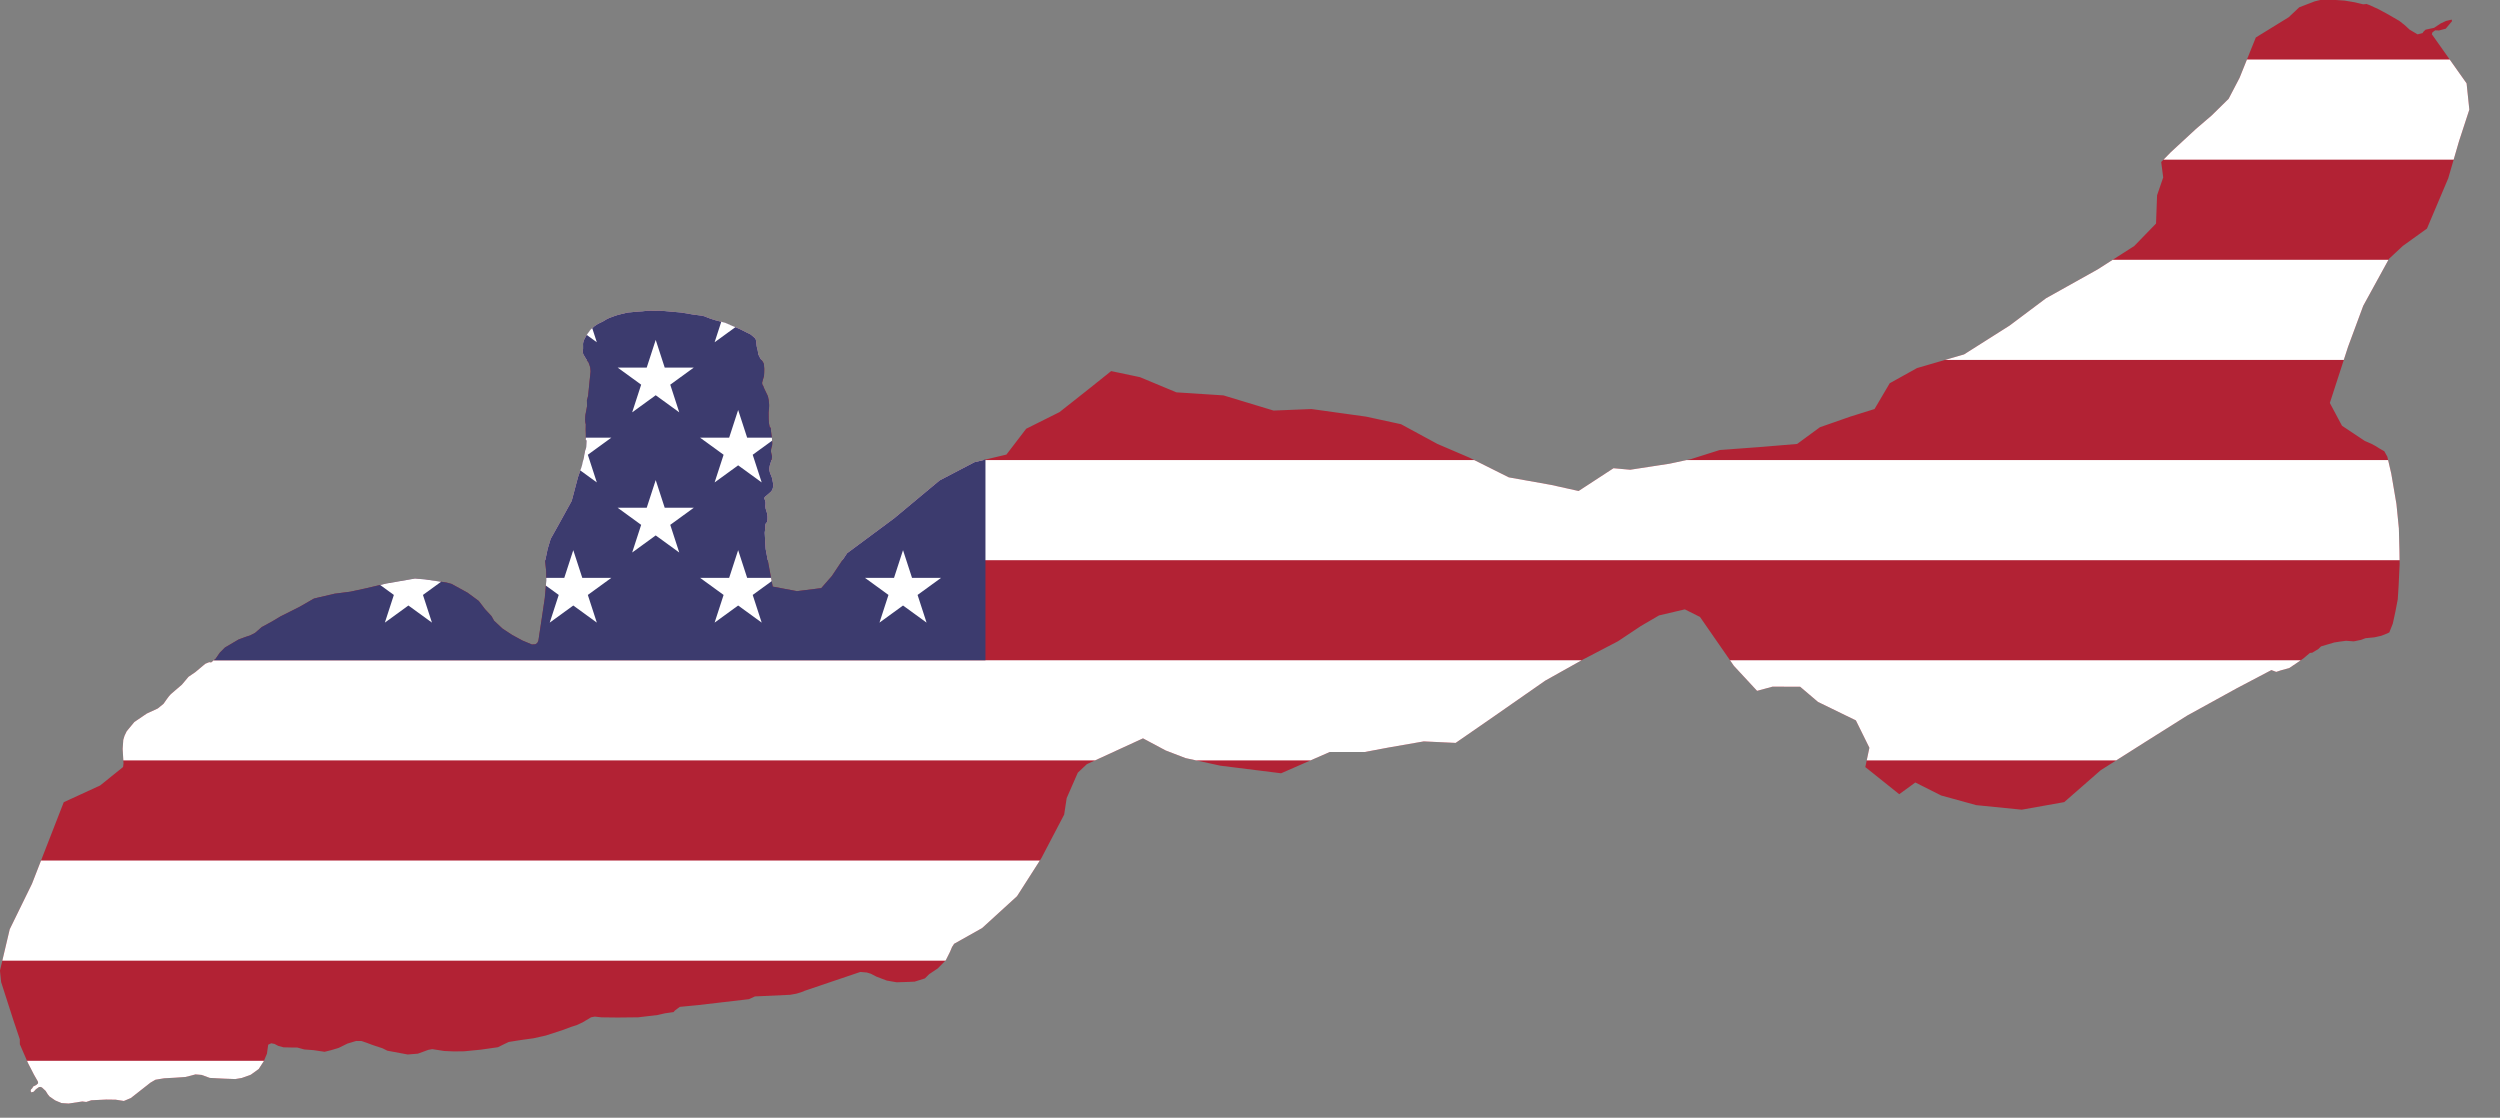 <?xml version="1.0" encoding="UTF-8" standalone="no"?>
<!-- Created with Inkscape (http://www.inkscape.org/) -->

<svg
   xmlns:dc="http://purl.org/dc/elements/1.1/"
   xmlns:cc="http://creativecommons.org/ns#"
   xmlns:rdf="http://www.w3.org/1999/02/22-rdf-syntax-ns#"
   xmlns:svg="http://www.w3.org/2000/svg"
   xmlns="http://www.w3.org/2000/svg"
   xmlns:xlink="http://www.w3.org/1999/xlink"
   xmlns:sodipodi="http://sodipodi.sourceforge.net/DTD/sodipodi-0.dtd"
   xmlns:inkscape="http://www.inkscape.org/namespaces/inkscape"
   width="537.908"
   height="240.494"
   viewBox="0 0 142.322 63.631"
   version="1.1"
   id="svg8"
   inkscape:version="0.92.4 (5da689c313, 2019-01-14)"
   sodipodi:docname="geneva_am.svg">
  <rect x="0" y="0" width="142.322" height="63.631" fill="#808080" stroke="none"/>
  <defs
     id="defs2">
    <clipPath
       clipPathUnits="userSpaceOnUse"
       id="clipPath875">
      <path
         inkscape:connector-curvature="0"
         id="path877"
         d="m 11.171,3029.888 3.557,34.375 3.743,11.653 6.397,19.881 3.291,10.193 2.76,8.574 3.106,9.662 7.406,22.96 10.538,32.782 2.787,8.229 13.299,39.524 2.575,7.672 v 0.821 l 0.104,14.148 24.5,56.459 17.705,34.454 9.715,16.988 0.557,0.93 2.097,4.195 v 4.195 l -5.043,4.617 -9.635,4.913 -2.389,4.616 -4.3,4.377 -0.982,4.46 2.442,4.247 2.654,-1.435 2.097,0.608 3.955,-3.4 4.858,-5.335 9.105,-6.556 4.194,-0.468 1.513,0.53 3.238,1.165 9.423,8.786 1.752,1.622 5.707,9.423 5.787,7.247 16.988,11.679 18.554,7.91 21.846,1.461 40.825,-6.211 11.865,1.487 14.891,-5.043 19.802,-0.956 25.217,-1.195 28.084,0.364 24.659,3.873 20.97,-8.786 58.715,-46.107 14.891,-8.706 25.933,-4.325 33.1,-1.804 31.11,-2.178 29.995,-7.698 18.023,1.513 24.872,9.025 43.718,2.23 32.543,1.195 19.457,-3.265 26.995,-9.715 23.783,-17.174 15.05,-23.253 9.556,-22.615 3.77,-26.969 9.237,-4.221 9.848,2.017 10.91,5.734 15.9,4.377 24.925,0.556 16.563,0.155 20.651,5.628 27.685,2.095 33.286,4.965 20.598,-5.152 21.58,-6.53 1.991,-0.982 24.474,-12.024 13.697,-4.112 12.263,-3.691 15.979,0.208 14.228,4.804 19.271,7.22 29.65,9.795 14.121,7.114 61.21,11.388 30.393,-2.443 31.269,-11.414 11.786,-2.204 35.489,5.548 28.96,1.3 31.561,-0.364 49.876,-4.913 51.071,-7.3 16.696,-8.361 15.634,-7.38 36.524,-5.813 37.321,-5.152 36.817,-8.202 49,-15.847 26.73,-9.954 17.599,-5.654 17.015,-7.963 25.774,-15.342 11.095,-2.017 20.014,2.178 48.39,0.556 61.582,-0.666 57.998,-6.875 8.786,-2.017 13.405,-3.103 8.733,-1.248 16.935,-2.417 4.034,-4.564 7.114,-5.415 7.671,-5.681 53.407,-5.121 153.769,-17.891 17.917,-8.255 105.433,-4.83 18.767,-3.4 14.201,-4.273 11.069,-4.538 166.271,-56.273 19.616,1.7 11.945,3.691 17.041,8.813 30.685,11.653 29.57,5.121 35.516,-1.139 18.475,-0.847 15.342,-4.83 15.369,-4.83 12.794,-12.794 25.561,-17.041 24.447,-25.005 12.502,-25.031 5.972,-14.201 6.238,-9.662 83.853,-47.089 104.61,-95.479 72.731,-113.688 68.483,-130.782 7.486,-49.319 33.366,-76.314 27.102,-25.509 168.236,-77.322 68.218,36.392 59.114,22.722 104.583,22.748 181.905,22.748 145.514,-63.679 h 104.583 l 72.757,-13.643 104.583,-18.183 95.505,4.538 118.227,-81.835 150.053,-104.61 113.688,-63.652 104.583,-54.575 68.218,-45.47 54.575,-31.826 77.296,-18.183 45.47,22.722 101.611,146.576 69.439,74.906 46.346,-12.608 82.737,0.312 53.459,45.469 113.449,55.292 40.506,82.047 -12.236,57.813 101.69,81.305 48.151,-35.145 77.43,38.967 105.034,28.933 136.436,13.643 127.305,-22.722 109.149,-95.505 136.409,-86.401 122.793,-77.296 148.619,-81.835 103.708,-54.548 14.546,5.441 13.643,-4.538 25.005,-6.822 20.465,-13.644 21.819,-14.997 20.014,-16.829 6.902,-0.66 18.66,-11.361 7.618,-7.538 39.816,-11.812 17.944,-2.735 17.28,-2.282 16.325,1.248 4.247,0.312 2.469,0.208 22.192,-4.564 12.98,-4.913 27.287,-2.735 20.015,-4.538 11.811,-4.538 12.263,-5.468 10.459,-26.385 7.592,-34.984 7.3,-38.224 2.599,-41.037 3.026,-64.953 -0.52,-38.144 -1.383,-51.92 -0.415,-16.298 -7.273,-72.757 -15.475,-90.94 -10.379,-44.7 -1.435,-6.238 -9.104,-16.377 -13.644,-7.724 -12.264,-7.725 -13.643,-7.273 -19.032,-8.228 -68.219,-45.47 -36.391,-68.219 54.574,-168.236 45.47,-122.793 77.323,-140.974 41.488,-38.648 72.147,-51.84 63.706,-150.505 32.462,-111.618 30.818,-94.311 -2.599,-24.952 -5.601,-53.698 -104.186,-147.266 1.726,-5.441 8.176,-6.185 11.732,0.364 20.067,-5.335 18.899,-22.642 -0.608,-2.599 -0.468,-1.965 -16.722,3.956 -15.821,7.3 -20.519,13.537 -25.003,5.256 -6.079,5.574 -3.213,4.83 -5.972,1.513 -8.839,2.256 -18.502,-10.909 -5.468,-3.239 -13.989,-12.954 -16.723,-13.272 -36.764,-21.208 -24.341,-13.113 -26.385,-12.264 -11.388,-4.325 -2.417,0.691 -7.247,0.53 -25.19,-6.025 -29.862,-5.017 -46.929,-3.289 -21.393,0.208 -21.315,5.178 -46.744,17.944 -31.588,29.783 -98.504,60.679 -48.681,120.881 -32.809,62.83 -50.725,49.85 -47.461,40.745 -75.119,69.412 -28.694,29.331 5.999,46.267 -18.368,53.459 -0.468,12.476 -2.657,72.226 -65.271,67.289 -109.707,70.129 -154.592,86.374 -109.149,81.861 -136.409,86.401 -140.976,40.931 -81.835,45.47 -45.496,77.296 -72.757,22.748 -90.939,31.826 -68.218,50.036 -109.123,9.078 -122.766,9.105 -86.401,27.287 -63.679,13.644 -118.227,18.182 -50.009,-4.564 -104.61,68.218 -81.835,-18.182 -127.332,-22.722 -118.227,-59.14 -95.505,-40.904 -109.123,-59.14 -104.61,-22.722 -163.697,-22.748 -113.688,4.564 -150.054,-45.47 -140.975,-9.104 -109.122,-45.47 -86.401,-18.209 -68.218,54.575 -86.4,68.218 -100.045,50.009 -59.113,77.323 -95.479,22.722 -104.583,54.574 -136.434,113.688 -140.975,104.583 -45.47,68.218 -31.826,36.365 -72.757,9.104 -72.757,-13.643 -21.262,-113.29 -0.795,-13.485 -0.821,-15.316 -1.06,-19.244 1.487,-12.9 0.795,-12.635 1.352,-2.947 2.152,-2.017 1.726,-2.948 0.821,-6.477 0.055,-8.494 -0.905,-8.441 -4.856,-15.927 -0.666,-5.76 0.415,-8.415 v -5.095 l -1.326,-4.856 -2.204,-5.76 0.208,-2.443 2.896,-3.769 2.865,-1.991 10.618,-9.29 4.674,-4.221 3.769,-7.751 1.539,-7.061 v -6.45 l -2.23,-12.157 -1.539,-7.087 -6.211,-15.953 -1.539,-6.848 -0.208,-3.769 0.847,-6.344 0.795,-4.034 2.308,-7.14 3.213,-11.679 0.795,-4.564 0.155,-3.769 -2.147,-9.423 -0.795,-3.478 -0.26,-3.904 0.53,-4.169 0.821,-3.904 2.152,-7.671 0.53,-5.627 v -2.573 l -0.53,-4.83 -0.415,-8.335 -0.582,-4.377 -2.23,-16.325 -0.795,-10.75 -2.838,-1.882 -1.591,-6.981 -0.956,-5.256 -0.64,-10.352 -0.155,-2.683 -0.155,-18.554 1.06,-11.945 0.26,-5.255 0.155,-5.095 -0.415,-6.583 -0.93,-8.892 -2.017,-9.927 -2.017,-5.121 -3.639,-7.405 -5.362,-11.149 -2.017,-4.83 -1.221,-3.634 -2.017,-2.547 -1.221,-4.034 -0.155,-3.369 2.282,-8.733 2.89,-9.397 0.468,-2.974 0.531,-8.202 0.26,-11.68 -1.06,-13.457 -0.931,-3.608 -2.974,-5.388 -4.83,-6.184 -2.838,-4.564 -3.743,-7.539 -1.487,-3.478 -0.795,-5.256 -1.087,-6.45 -2.547,-10.087 -0.821,-5.229 -0.795,-9.556 -1.487,-7.246 -1.461,-3.104 -4.169,-3.904 -4.991,-4.434 -5.229,-4.169 -10.352,-4.965 -7.273,-3.769 -3.452,-1.726 -11.998,-5.919 -22.191,-9.158 -12.236,-5.441 -2.334,-1.034 -4.778,-2.121 -13.431,-3.769 -16.67,-4.299 -3.026,-0.957 -10.697,-3.343 -11.281,-4.169 -7.671,-3.213 -7.857,-2.069 -26.331,-3.343 -35.224,-6.078 -64.236,-5.681 -20.811,0.556 -6.078,-0.665 -6.45,0.312 -6.025,-0.104 -4.881,0.93 -6.582,0.718 -2.761,0.312 -2.599,0.156 -9.104,0.53 -12.767,1.144 -7.618,0.769 -2.043,0.26 -2.948,0.208 -3.556,0.26 -7.725,1.352 -14.811,3.639 -12.051,3.187 -2.044,0.691 -3.716,1.274 -3.344,1.118 -10.193,3.795 -3.583,1.326 -8.415,3.982 -9.689,5.92 -4.752,2.417 -11.361,5.468 -10.591,7.034 -12.157,10.936 -9.715,13.431 -3.238,5.335 -1.46,2.469 -0.426,0.665 -4.141,7.936 -2.177,6.45 -0.928,5.121 0.096,6.477 0.014,1.861 v 6.716 l -0.292,2.922 -0.138,1.196 -0.374,3.691 0.096,1.882 0.155,2.417 1.194,4.7 1.778,3 2.628,4.46 1.142,1.965 1.194,1.991 5.229,7.937 3.769,5.256 2.15,5.76 1.487,4.46 1.062,3.343 0.663,4.83 0.717,8.308 -6.264,61.874 -0.717,7.167 -0.266,2.625 -0.193,1.83 -3.504,13.219 0.014,1.326 0.11,3.426 0.316,12.396 -3.636,19.484 -0.453,2.334 -0.611,3 -0.664,5.361 -0.453,10.538 0.055,0.718 0.374,6.45 1.539,7.326 -0.155,7.512 -0.155,7.353 0.374,11.015 0.014,1.113 0.155,8.335 -0.082,3.504 -0.155,4.616 -0.193,3 2.522,1.274 -0.266,5.388 -0.213,4.726 -0.265,5.441 -0.266,5.017 -1.778,5.548 -1.327,4.138 -1.088,5.256 -1.859,9.078 -0.083,1.06 -0.239,2.334 -2.415,10.326 -4.512,19.058 -7.512,21.74 -3.902,11.281 -18.82,70.899 -39.232,71.218 -23.677,42.311 -3.769,12.449 -5.256,17.307 -7.751,36.87 3.159,29.331 0.426,29.331 -4.406,51.336 -7.751,52.371 -11.547,76.34 -3.344,6.822 -6.052,3.982 -10.06,0.415 -28.508,-11.944 -30.791,-16.776 -28.694,-18.846 -25.349,-23.677 -7.751,-13.829 -19.271,-20.731 -18.873,-24.712 -33.923,-24.951 -9.025,-4.939 -38.754,-21.235 -15.077,-3.982 -16.829,-2.469 -47.699,-6.955 -29.756,-2.521 -25.19,4.377 -60.494,10.485 -61.37,14.466 -46.717,10.06 -33.472,4.299 -13.882,1.778 -61.29,14.387 -16.802,9.635 -27.924,15.98 -55.928,28.084 -24.102,14.44 -31.826,17.386 -6.264,5.441 -4.725,4.112 -8.866,7.698 -14.705,7.698 -14.042,4.591 -20.97,7.751 -40.851,24.102 -14.865,14.864 -12.98,18.66 -13.405,11.096 -5.866,-0.847 -11.732,4.83 -29.968,25.137 -20.333,13.829 -19.881,23.677 -32.702,28.057 -5.441,5.893 -6.901,9.211 -9.848,14.042 -17.174,14.015 -33.127,15.316 -37.268,25.323 -22.854,27.659 -6.477,13.432 -3.769,12.343 -1.885,27.234 2.601,43.638 -1.38,10.565 -68.722,55.318 -108.936,50.062 -45.178,115.891 -50.009,128.446 -66.705,136.33 z m 0,0"
         style="fill:#1c5d99;fill-opacity:1;fill-rule:evenodd;stroke:none;stroke-width:6.795" />
    </clipPath>
  </defs>
  <sodipodi:namedview
     id="base"
     pagecolor="#ffffff"
     bordercolor="#666666"
     borderopacity="1.0"
     inkscape:pageopacity="0.0"
     inkscape:pageshadow="2"
     inkscape:zoom="1.4"
     inkscape:cx="165.14898"
     inkscape:cy="-9.6400281"
     inkscape:document-units="px"
     inkscape:current-layer="layer1"
     showgrid="false"
     units="px"
     inkscape:pagecheckerboard="false" />
  <g
     inkscape:label="Layer 1"
     inkscape:groupmode="layer"
     id="layer1"
     transform="translate(-64.211,-184.675)">
    <g
       id="g873"
       transform="matrix(0.019,0,0,0.019,63.996,182.365)"
       clip-path="url(#clipPath875)">
      <rect
         id="rect816"
         height="3900"
         width="7410"
         x="0"
         y="0"
         style="fill:#b22234" />
      <path
         id="path818"
         d="m 0,450 h 7410 m 0,600 H 0 m 0,600 h 7410 m 0,600 H 0 m 0,600 h 7410 m 0,600 H 0"
         inkscape:connector-curvature="0"
         style="stroke:#ffffff;stroke-width:300" />
      <rect
         id="rect820"
         height="2100"
         width="2964"
         x="0"
         y="0"
         style="fill:#3c3b6e" />
      <g
         id="g845"
         style="fill:#ffffff">
        <g
           id="s18">
          <g
             id="s9">
            <g
               id="s5">
              <g
                 id="s4">
                <path
                   d="M 247,90 317.534,307.082 132.873,172.918 H 361.127 L 176.466,307.082 Z"
                   id="s"
                   inkscape:connector-curvature="0" />
                <use
                   id="use823"
                   y="420"
                   xlink:href="#s"
                   x="0"
                   width="100%"
                   height="100%" />
                <use
                   id="use825"
                   y="840"
                   xlink:href="#s"
                   x="0"
                   width="100%"
                   height="100%" />
                <use
                   id="use827"
                   y="1260"
                   xlink:href="#s"
                   x="0"
                   width="100%"
                   height="100%" />
              </g>
              <use
                 id="use830"
                 y="1680"
                 xlink:href="#s"
                 x="0"
                 width="100%"
                 height="100%" />
            </g>
            <use
               id="use833"
               y="210"
               x="247"
               xlink:href="#s4"
               width="100%"
               height="100%" />
          </g>
          <use
             id="use836"
             x="494"
             xlink:href="#s9"
             y="0"
             width="100%"
             height="100%" />
        </g>
        <use
           id="use839"
           x="988"
           xlink:href="#s18"
           y="0"
           width="100%"
           height="100%" />
        <use
           id="use841"
           x="1976"
           xlink:href="#s9"
           y="0"
           width="100%"
           height="100%" />
        <use
           id="use843"
           x="2470"
           xlink:href="#s5"
           y="0"
           width="100%"
           height="100%" />
      </g>
    </g>
  </g>
</svg>
